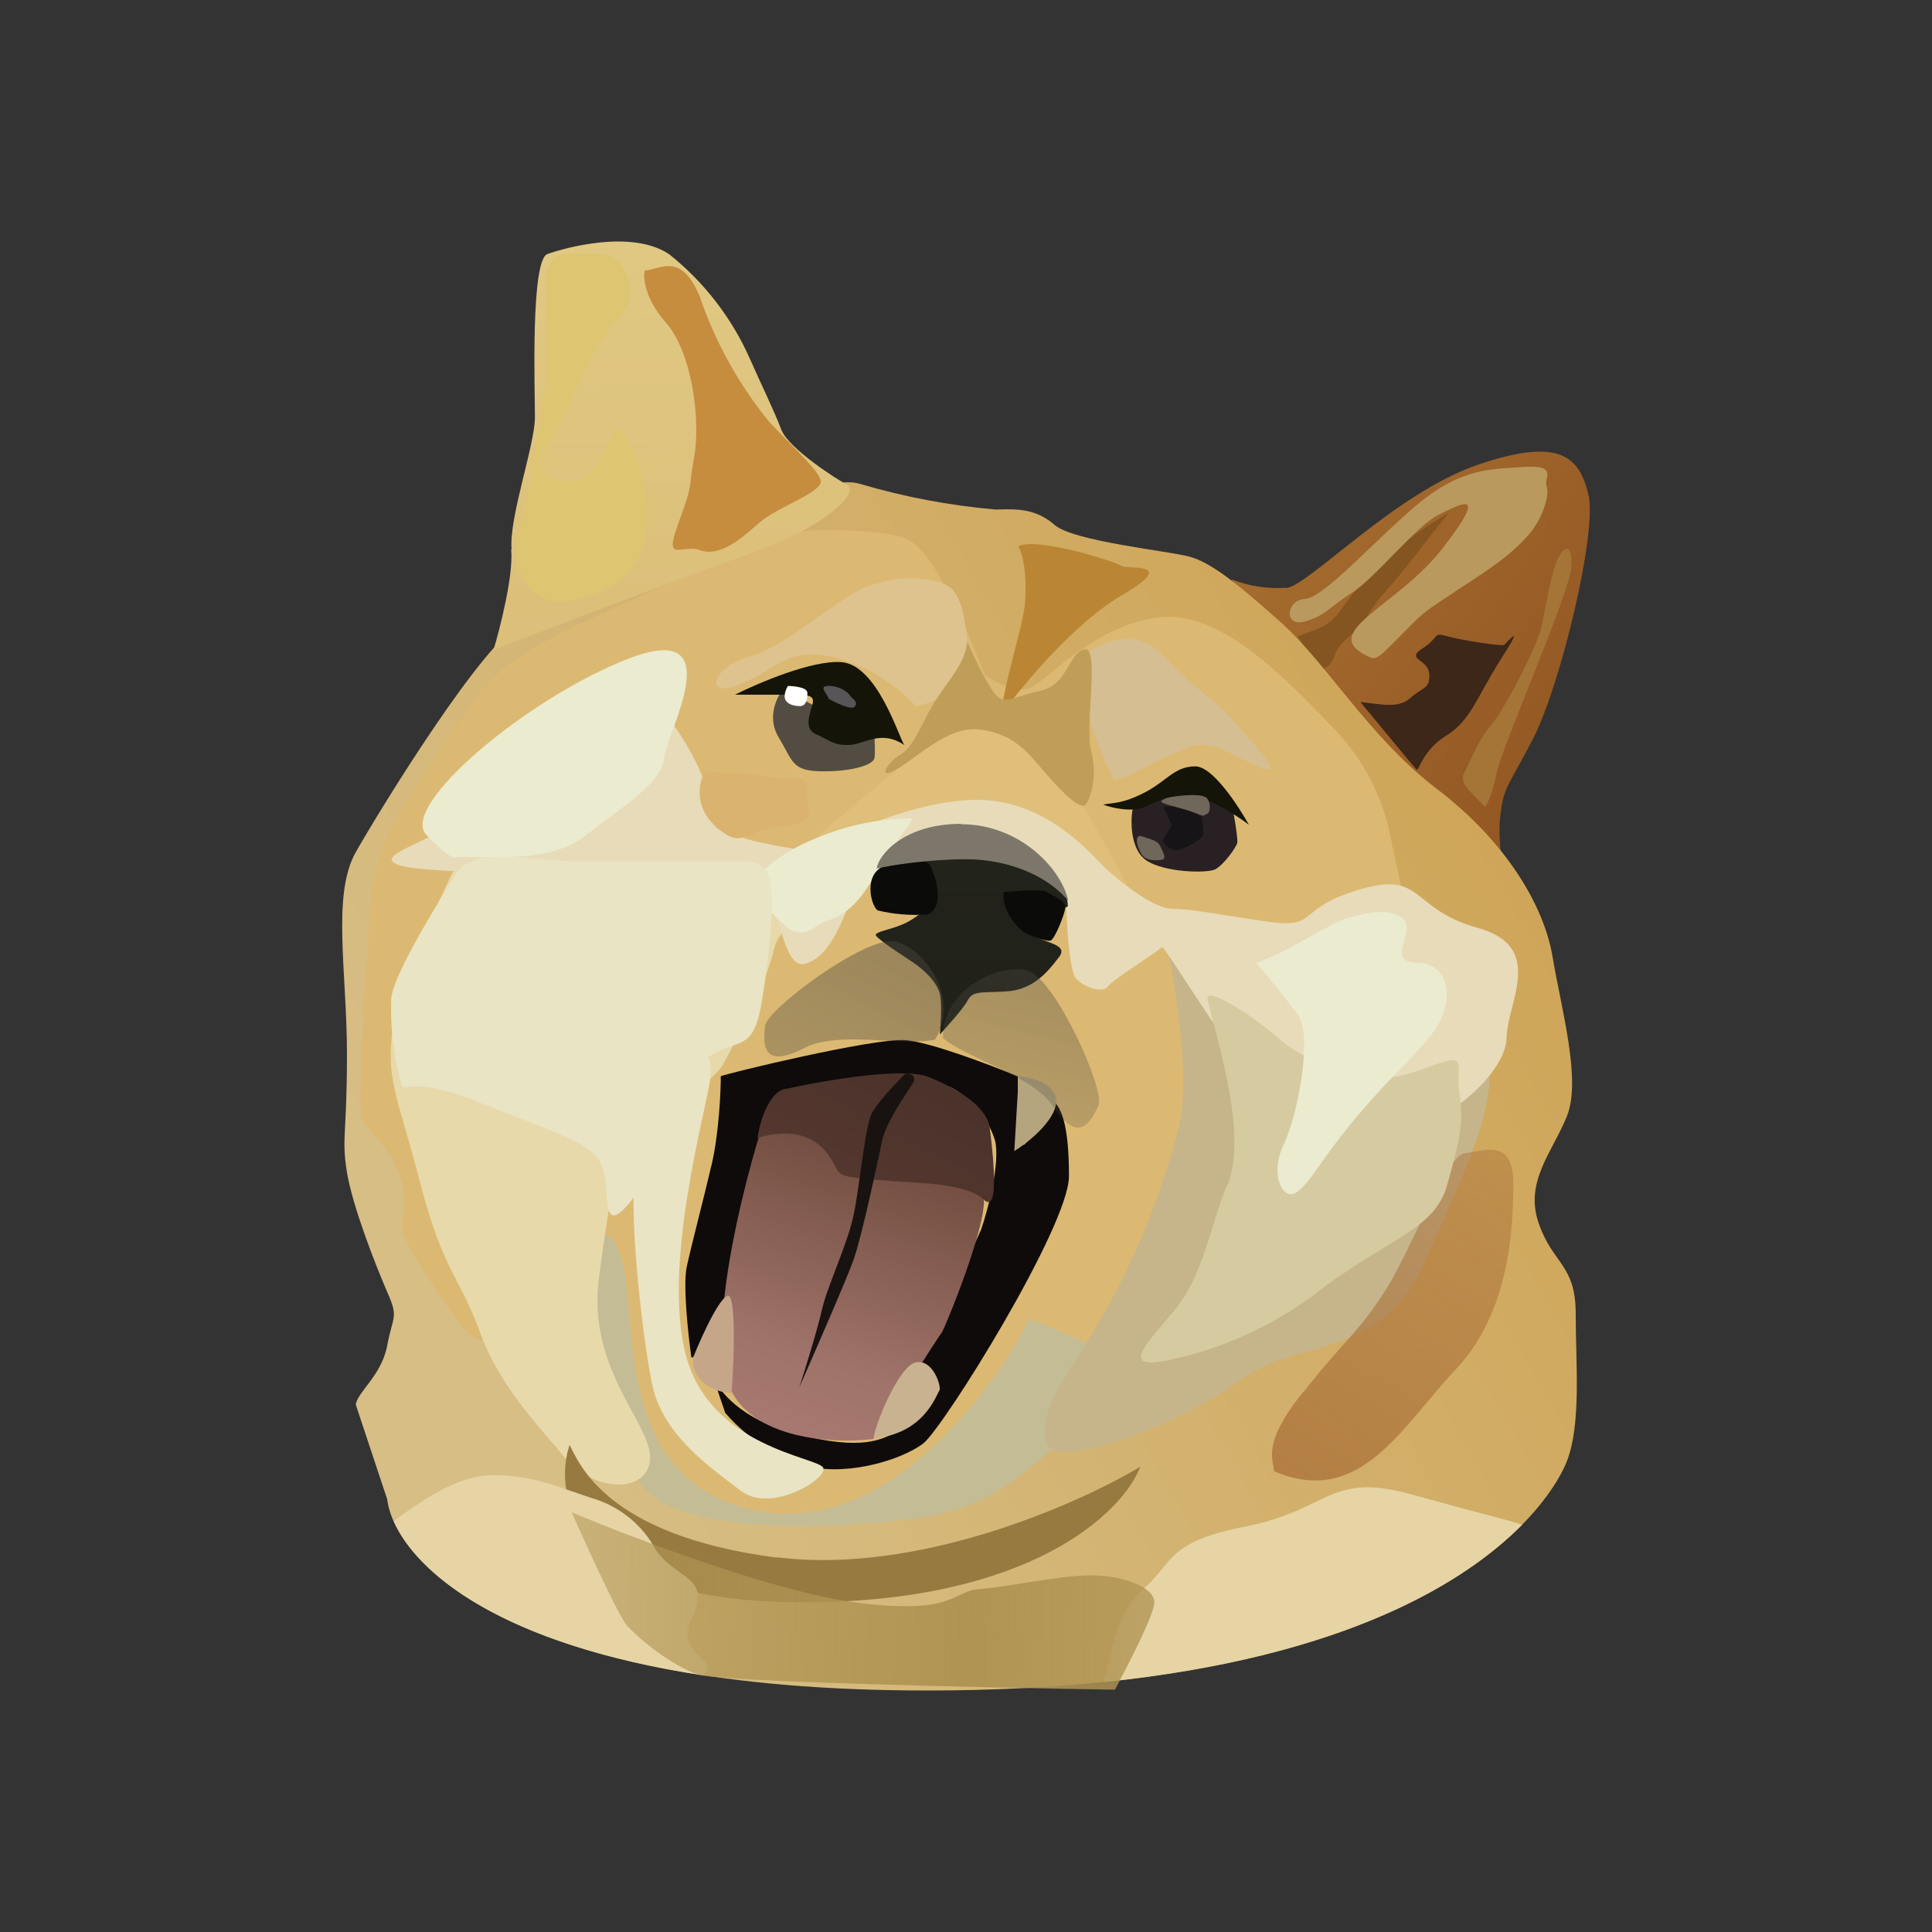 <svg width="24" height="24" viewBox="0 0 24 24" fill="none" xmlns="http://www.w3.org/2000/svg">
<rect x="0" y="0" width="24" height="24" fill="#333333" stroke="none"/>
<path d="M15.98 7.301C15.747 7.318 15.513 7.282 15.295 7.196L16.94 9.536C17.245 9.966 18.365 10.696 18.545 10.766C18.73 10.831 18.595 10.546 18.635 10.151C18.685 9.756 18.705 9.831 19.05 9.166C19.39 8.496 19.85 6.581 19.73 6.136C19.62 5.687 19.39 5.422 18.365 5.771C17.335 6.121 16.275 7.261 15.98 7.306V7.301Z" fill="url(#paint0_linear_328_39853)"/>
<path d="M16.645 7.591C16.49 7.811 16.305 7.826 16.12 7.906L16.4 8.316C16.445 8.316 16.535 8.276 16.575 8.156C16.625 8.006 16.71 7.951 16.845 7.831C16.98 7.716 16.985 7.591 17.235 7.321C17.485 7.046 17.96 6.391 18.01 6.366C17.185 6.826 16.8 7.376 16.645 7.591Z" fill="#845521"/>
<path d="M17.519 8.671C17.369 8.811 17.129 8.741 16.899 8.721C17.124 8.991 17.574 9.541 17.599 9.561C17.624 9.586 17.669 9.321 17.969 9.136C18.269 8.951 18.339 8.671 18.649 8.181C18.964 7.691 18.714 7.991 18.684 8.011C18.659 8.031 18.134 7.951 17.969 7.901C17.794 7.851 17.884 7.921 17.669 8.056C17.454 8.196 17.739 8.181 17.754 8.371C17.769 8.561 17.669 8.536 17.519 8.671Z" fill="#3D2719"/>
<path d="M17.449 7.845C17.169 8.125 17.113 8.205 17.019 8.165C16.329 7.86 17.354 7.55 17.929 6.8C18.509 6.05 18.139 6.265 17.879 6.39C17.608 6.515 17.084 7.18 16.799 7.36C16.514 7.54 16.474 7.645 16.209 7.72C15.944 7.795 15.974 7.455 16.209 7.44C16.444 7.43 17.069 6.72 17.608 6.265C18.154 5.815 18.498 5.83 18.933 5.8C19.369 5.775 19.169 5.94 19.213 6.04C19.253 6.14 19.169 6.44 18.983 6.65C18.799 6.86 18.584 7.02 18.134 7.31C17.689 7.61 17.724 7.565 17.449 7.845Z" fill="#B9995E"/>
<path d="M4.81 16.715C4.74 17.09 4.435 17.295 4.42 17.45L4.81 18.625C4.91 19.42 6.395 21 11.515 21C17.919 21 19.289 18.61 19.465 18.15C19.645 17.685 19.574 16.935 19.574 16.32C19.574 15.705 19.289 15.705 19.114 15.195C18.934 14.68 19.289 14.305 19.465 13.865C19.645 13.415 19.399 12.55 19.289 11.9C19.184 11.25 18.704 10.45 17.849 9.8C17 9.15 16.5 8.26 15.91 7.73C15.325 7.205 15.02 6.98 14.775 6.915C14.525 6.845 13.33 6.725 13.1 6.52C12.87 6.32 12.64 6.32 12.37 6.33C11.797 6.28 11.231 6.173 10.68 6.01C10.22 5.87 9.26 6.535 8.9 6.725C8.55 6.915 6.965 7.56 6.5 7.735C6.04 7.905 4.72 10.055 4.42 10.585C4.12 11.115 4.31 12.07 4.31 13.095C4.31 14.12 4.24 14.12 4.31 14.565C4.385 15.005 4.67 15.725 4.81 16.05C4.955 16.375 4.88 16.34 4.81 16.715Z" fill="url(#paint1_linear_328_39853)"/>
<path d="M15.489 15.802C15.914 14.988 14.379 11.593 14.039 11.388C13.314 10.818 11.739 10.568 11.269 10.693C10.799 10.818 9.094 11.758 8.709 11.963C8.324 12.163 8.069 12.248 7.774 12.658C7.474 13.067 7.004 15.437 7.049 16.052C7.089 16.667 7.649 18.137 8.069 18.552C8.499 18.957 9.859 19.037 11.269 18.877C12.674 18.712 12.719 18.057 14.039 17.362C15.359 16.662 15.064 16.627 15.489 15.807V15.802Z" fill="#C4BC95"/>
<path d="M11.27 6.7C11.65 6.85 12.145 8.16 12.235 8.385C12.36 8.475 12.655 8.63 12.82 8.535C13.025 8.425 13.64 7.75 14.4 7.67C15.159 7.585 15.925 8.385 16.54 9.02C16.889 9.369 17.135 9.809 17.25 10.29C17.529 11.549 18.049 14.154 17.894 14.504C17.704 14.939 16.415 16.429 15.145 16.794C13.87 17.159 12.815 16.234 12.755 16.429C12.7 16.629 11.235 19.179 9.36 18.759C7.485 18.339 8 16.149 7.66 15.489C7.325 14.829 7.135 16.189 6.52 16.429C5.905 16.669 6.01 16.909 5.395 15.994C4.78 15.079 5.07 15.294 5.015 14.814C4.955 14.334 4.575 14.054 4.5 13.914C4.44 13.804 4.525 12.359 4.575 11.655C4.575 11.655 4.59 10.919 4.775 10.475C4.97 10.024 5.51 9.265 5.835 8.785C6.155 8.31 6.45 8.1 7.385 7.665C8.32 7.225 9.285 6.835 9.465 6.695C9.64 6.555 10.885 6.54 11.265 6.695L11.27 6.7Z" fill="#DCB972"/>
<path d="M4.866 12.875C4.926 12.295 5.776 10.375 5.956 10.29C6.686 9.91 8.076 9.97 9.381 10.46C10.681 10.96 9.711 11.39 9.621 11.77C9.531 12.15 9.351 12.495 9.046 13.105C8.746 13.715 8.411 13.34 8.076 13.57C7.746 13.805 7.591 14.735 7.441 15.87C7.291 17 8.076 17.669 8.076 18.105C8.076 18.539 7.411 18.569 7.016 18.105C6.626 17.64 6.201 17.204 5.956 16.535C5.716 15.87 5.506 15.785 5.231 14.735C4.961 13.685 4.806 13.455 4.866 12.875Z" fill="#E7D9AA"/>
<path d="M14.65 13.98C14.83 13.165 14.465 11.71 14.465 11.42C15.14 11.5 16.63 11.675 17.165 11.77C17.825 11.885 18.404 12.235 18.494 13.02C18.584 13.805 18.25 14.415 17.704 15.665C17.16 16.915 16.16 16.595 15.405 17.145C14.65 17.695 13.015 18.34 12.98 17.875C12.95 17.41 13.225 17.174 13.65 16.425C14.096 15.659 14.433 14.834 14.65 13.975V13.98Z" fill="#C6B58A"/>
<path d="M9.674 9.162C9.499 8.872 9.699 8.592 9.729 8.562L10.864 9.162C10.864 9.211 10.874 9.326 10.864 9.411C10.854 9.516 10.524 9.591 10.18 9.581C9.834 9.571 9.849 9.451 9.674 9.162Z" fill="#534C42"/>
<path d="M10.449 8.225C10.899 8.255 11.169 9.17 11.234 9.255C10.934 9.055 10.734 9.255 10.534 9.255C10.344 9.255 10.319 9.2 10.134 9.12C9.954 9.04 10.099 8.79 10.099 8.71C10.099 8.63 10.009 8.63 9.789 8.63H9.129C9.419 8.485 10.084 8.2 10.449 8.225Z" fill="#141408"/>
<path d="M10.029 8.601C10.019 8.526 9.804 8.521 9.789 8.521C9.769 8.546 9.739 8.621 9.749 8.671C9.764 8.741 9.849 8.771 9.934 8.771C10.014 8.776 10.034 8.681 10.029 8.601Z" fill="white"/>
<path d="M10.294 8.521C10.159 8.521 10.274 8.611 10.294 8.681C10.384 8.731 10.569 8.821 10.614 8.781C10.674 8.721 10.584 8.681 10.559 8.641C10.534 8.596 10.429 8.521 10.294 8.521Z" fill="#575558"/>
<path d="M14.235 10.685C14.01 10.525 14.05 10.085 14.08 10.02C14.21 9.95 14.535 9.82 14.82 9.81C15.17 9.805 15.285 10.02 15.3 10.02C15.315 10.02 15.38 10.415 15.37 10.47C15.355 10.53 15.2 10.745 15.095 10.8C14.99 10.85 14.46 10.84 14.235 10.685Z" fill="#292023"/>
<path d="M14.219 9.845C13.939 9.99 13.819 9.97 13.704 9.995C13.804 10.034 14.059 10.095 14.219 10.024C14.419 9.94 14.499 9.885 14.769 9.885C14.984 9.885 15.354 10.124 15.514 10.245C15.379 10.005 15.064 9.52 14.849 9.52C14.589 9.52 14.499 9.7 14.219 9.845Z" fill="#141408"/>
<path d="M14.785 10.053C14.675 10.024 14.562 10.014 14.45 10.023L14.55 10.232C14.565 10.268 14.45 10.397 14.45 10.432C14.45 10.473 14.515 10.557 14.61 10.562C14.705 10.562 14.89 10.443 14.93 10.397C14.97 10.352 14.93 10.197 14.93 10.168C14.93 10.137 14.815 10.077 14.785 10.053Z" fill="#161417"/>
<path d="M14.97 9.901C14.885 9.851 14.6 9.891 14.55 9.901C14.485 9.911 14.38 9.951 14.45 9.976C14.53 10.011 14.7 10.041 14.85 10.101C14.995 10.161 14.95 10.116 14.99 10.111C15.035 10.111 15.055 9.951 14.97 9.896V9.901ZM14.41 10.506C14.375 10.436 14.275 10.421 14.19 10.391C14.065 10.346 14.14 10.576 14.205 10.641C14.27 10.7 14.4 10.691 14.445 10.676C14.49 10.661 14.445 10.576 14.41 10.506Z" fill="#6F675A"/>
<path d="M8.949 13.371C8.999 13.341 10.859 12.891 11.244 12.921C11.544 12.941 12.304 13.231 12.644 13.371C12.644 13.661 12.669 14.241 12.719 14.221C12.789 14.186 13.054 13.616 13.119 13.711C13.189 13.801 13.279 13.991 13.279 14.611C13.279 15.231 11.724 17.731 11.469 17.931C11.214 18.126 10.569 18.331 10.059 18.221C9.651 18.105 9.286 17.872 9.009 17.551C8.951 17.385 8.896 17.218 8.844 17.051L8.854 17.091C8.924 17.276 9.204 17.631 9.864 17.806C10.744 18.041 10.959 17.861 11.114 17.806C11.274 17.751 11.774 17.356 11.584 17.056H11.389L12.189 15.271C12.279 15.011 12.429 14.421 12.359 14.161C12.27 13.883 12.076 13.65 11.819 13.511C11.684 13.456 11.369 13.401 11.244 13.456C11.114 13.511 10.254 13.406 10.059 13.511C9.859 13.611 9.559 13.811 9.509 14.046L9.149 15.966C9.154 15.866 9.124 15.791 8.949 16.256C8.779 16.721 8.639 16.856 8.589 16.866C8.549 16.586 8.484 15.976 8.529 15.746C8.589 15.466 8.734 14.921 8.844 14.451C8.929 14.076 8.954 13.576 8.954 13.371H8.949Z" fill="#0F0B0A"/>
<path d="M9.055 17.216C8.71 16.371 9.495 13.816 9.54 13.806C9.735 13.716 9.54 13.846 9.955 13.806C10.375 13.761 10.425 14.121 10.535 14.271C10.64 14.416 10.73 14.686 10.85 14.631C10.975 14.571 12.13 14.546 12.215 14.841C12.3 15.141 11.725 16.531 11.695 16.561C11.67 16.581 11.125 17.446 10.85 17.876C10.37 17.936 9.335 17.891 9.055 17.216Z" fill="url(#paint2_linear_328_39853)"/>
<path d="M9.75 13.527C9.545 13.572 9.435 13.951 9.41 14.136C10.195 13.902 10.355 14.486 10.41 14.551C10.47 14.611 10.475 14.636 11.385 14.691C12.295 14.742 12.19 14.971 12.295 14.926C12.395 14.876 12.33 14.286 12.295 14.011C12.255 13.736 11.89 13.527 11.545 13.382C11.195 13.232 9.995 13.472 9.745 13.531L9.75 13.527Z" fill="url(#paint3_linear_328_39853)"/>
<path d="M10.214 16.251C10.169 16.471 10.004 17.001 9.929 17.236C10.119 16.801 10.529 15.866 10.604 15.646C10.704 15.371 10.914 14.381 10.959 14.166C11.004 13.951 11.249 13.596 11.334 13.466C11.404 13.361 11.303 13.336 11.249 13.336C11.144 13.436 10.909 13.686 10.834 13.821C10.744 13.986 10.679 14.746 10.604 15.091C10.534 15.441 10.274 15.986 10.214 16.256V16.251Z" fill="#181310"/>
<path d="M9.041 16.095C8.911 16.13 8.621 16.825 8.606 16.88C8.606 17.27 9.071 17.32 9.086 17.295C9.096 17.27 9.171 16.055 9.036 16.095H9.041Z" fill="#C5A689"/>
<path d="M11.374 16.925C11.155 16.975 10.85 17.75 10.855 17.865C11.485 17.815 11.635 17.315 11.669 17.275C11.7 17.24 11.595 16.875 11.374 16.925Z" fill="#C9B290"/>
<path d="M13.12 13.699C13.135 13.469 12.82 13.379 12.655 13.369L12.6 14.299C12.765 14.199 13.1 13.929 13.12 13.699Z" fill="#B4A57E"/>
<path d="M12.005 8.29C11.975 8.61 11.46 8.77 11.375 8.77C11.103 8.477 10.753 8.267 10.365 8.165C9.775 8.035 9.685 8.29 9.21 8.495C8.73 8.695 8.84 8.295 9.285 8.165C9.73 8.035 10.14 7.65 10.595 7.375C11.05 7.1 11.65 7.16 11.82 7.31C11.985 7.46 12.04 7.97 12.005 8.29Z" fill="#DEC38E"/>
<path d="M13.506 8.706C13.506 8.956 13.706 9.431 13.841 9.691C13.861 9.691 13.926 9.676 14.016 9.636C14.126 9.586 14.416 9.421 14.706 9.306C14.996 9.186 15.106 9.271 15.571 9.496C16.036 9.721 15.626 9.306 15.371 9.006C15.121 8.706 14.781 8.516 14.481 8.176C14.181 7.836 13.841 7.921 13.596 8.056C13.351 8.196 13.506 8.461 13.506 8.706Z" fill="#D5BE92"/>
<path d="M12.729 7.531C12.694 7.821 12.444 8.596 12.444 8.871C12.694 8.521 13.349 7.736 13.934 7.396C14.664 6.971 13.994 7.076 13.934 7.031C13.869 6.981 12.884 6.666 12.649 6.786C12.729 6.921 12.759 7.241 12.729 7.536V7.531Z" fill="#BA8633"/>
<path d="M11.524 9.281C11.049 9.601 9.859 10.651 9.779 10.696C10.214 10.431 11.279 9.931 12.079 10.026C12.879 10.126 13.829 10.961 14.204 11.366C13.905 10.8 13.594 10.242 13.269 9.691C12.979 9.241 12.809 8.931 12.474 8.841C12.139 8.751 11.999 8.961 11.524 9.281Z" fill="#E0BF7A"/>
<path d="M8.01 8.711C8.22 8.676 8.66 9.411 8.76 9.746C8.76 9.886 8.79 10.201 8.92 10.296C9.075 10.416 9.91 10.561 10.005 10.561C10.105 10.561 11.235 9.936 12.135 9.936C13.035 9.936 13.59 10.661 13.76 10.811C13.93 10.961 14.33 11.291 14.57 11.291C14.81 11.291 15.125 11.361 15.76 11.451C16.395 11.536 16.08 11.291 16.884 11.051C17.695 10.811 17.509 11.291 18.355 11.526C19.204 11.761 18.724 12.441 18.715 12.896C18.7 13.356 17.89 14.026 17.43 13.991C16.965 13.951 16.265 13.926 15.76 13.531C15.26 13.136 14.47 11.721 14.43 11.766C14.395 11.816 13.83 12.161 13.76 12.256C13.69 12.346 13.46 12.256 13.37 12.161C13.28 12.066 13.245 11.411 13.245 11.151C13.245 10.886 12.685 10.421 12.035 10.296C11.385 10.171 10.62 11.051 10.525 11.291C10.425 11.531 10.275 11.896 10.005 11.971C9.74 12.046 9.72 11.381 9.47 11.051C9.22 10.721 8.625 10.811 7.685 10.811C6.745 10.811 6.745 10.886 5.46 10.811C4.175 10.736 5.36 10.481 5.46 10.296C5.56 10.111 6.035 9.746 6.42 9.486C6.921 9.173 7.454 8.913 8.01 8.711Z" fill="#E8DBB9"/>
<path d="M7.279 10.375C6.859 10.705 6.249 10.645 5.66 10.645C5.66 10.675 5.585 10.665 5.3 10.375C4.94 10.02 6.559 8.66 7.824 8.175C9.089 7.7 8.279 9.105 8.249 9.42C8.219 9.735 7.699 10.045 7.279 10.375ZM9.759 11.505C9.674 11.42 9.389 11.175 9.324 11.005C9.389 10.89 9.649 10.605 10.144 10.41C10.516 10.253 10.915 10.17 11.319 10.165C11.379 10.175 11.174 10.355 10.844 10.915C10.514 11.475 10.289 11.385 10.144 11.505C9.994 11.625 9.849 11.59 9.759 11.505Z" fill="#EBEBCF"/>
<path d="M11.675 12.341C11.705 12.466 11.685 12.731 11.675 12.851C11.765 12.751 11.97 12.526 12.025 12.421C12.09 12.291 12.255 12.341 12.55 12.311C12.85 12.276 13.025 12.061 13.15 11.896C13.285 11.731 13 11.721 12.82 11.616C12.64 11.516 12.585 11.461 12.55 11.251C12.515 11.041 12.62 11.116 12.755 11.156C12.895 11.196 13.265 11.321 13.265 11.251C13.265 11.176 13.235 11.051 13.1 10.926C12.995 10.825 12.879 10.736 12.755 10.661C12.69 10.631 12.25 10.661 11.955 10.661H11.29C11.37 10.661 11.53 10.761 11.575 10.811C11.625 10.866 11.575 11.061 11.575 11.161C11.575 11.256 11.365 11.421 11.205 11.486C11.05 11.551 10.87 11.576 10.88 11.616C10.88 11.656 11.255 11.896 11.365 11.971C11.475 12.051 11.63 12.186 11.675 12.341Z" fill="url(#paint4_linear_328_39853)"/>
<path d="M10.904 11.31C11.105 11.358 11.313 11.375 11.519 11.36C11.759 11.27 11.604 10.83 11.554 10.75C11.504 10.67 11.284 10.65 11.004 10.75C10.719 10.84 10.814 11.25 10.904 11.31ZM12.999 11.08C12.934 11.035 12.524 11.08 12.469 11.08C12.434 11.29 12.634 11.535 12.739 11.59C12.844 11.645 12.999 11.695 13.049 11.685C13.099 11.675 13.229 11.355 13.234 11.27C13.234 11.185 13.064 11.12 12.999 11.08Z" fill="#0B0B09"/>
<path d="M11.94 10.234C11.22 10.234 10.91 10.629 10.89 10.789C11.065 10.749 11.53 10.674 12.005 10.674C12.48 10.674 12.985 10.849 13.27 11.189C13.185 10.789 12.665 10.239 11.94 10.239V10.234Z" fill="#7D776B"/>
<path d="M9.655 19.35C7.485 19.07 7.185 18.14 7.075 17.95C6.86 18.6 7.14 19.905 9.975 19.905C12.805 19.905 13.95 18.785 14.165 18.22C13.384 18.69 11.39 19.565 9.655 19.345V19.35Z" fill="#977A40"/>
<path d="M16.189 17.29C15.664 17.945 15.824 18.125 15.824 18.275C16.899 18.74 17.424 17.705 18.089 17.005C18.749 16.305 18.799 15.27 18.799 14.7C18.799 14.13 18.429 14.3 18.199 14.325C17.974 14.345 17.584 15.4 17.244 15.975C16.894 16.54 16.714 16.63 16.194 17.29H16.189Z" fill="url(#paint5_linear_328_39853)"/>
<path d="M18.909 18.941C18.719 18.881 18.469 18.816 18.179 18.741L17.504 18.556C16.899 18.391 16.654 18.506 16.314 18.671C16.109 18.771 15.864 18.886 15.479 18.961C14.754 19.101 14.609 19.276 14.434 19.491C14.369 19.571 14.294 19.661 14.184 19.756C13.914 19.981 13.819 20.416 13.734 20.806L13.709 20.896C16.729 20.586 18.209 19.646 18.909 18.941ZM8.729 20.811C8.849 20.731 8.784 20.661 8.699 20.581C8.599 20.481 8.469 20.346 8.584 20.121C8.769 19.761 8.629 19.661 8.444 19.531C8.344 19.461 8.234 19.381 8.149 19.256C8.065 19.099 7.95 18.96 7.811 18.848C7.671 18.737 7.511 18.654 7.34 18.606L7.105 18.526C6.82 18.426 6.505 18.316 6.08 18.326C5.675 18.336 5.215 18.656 4.89 18.896C5.175 19.536 6.21 20.426 8.729 20.811Z" fill="#E6D4A4"/>
<path d="M7.8 20.21C7.665 20.06 7.135 18.86 7.1 18.785C7.855 19.105 9.61 19.77 10.615 19.905C11.875 20.07 11.825 19.76 12.17 19.74C12.52 19.715 13.155 19.57 13.55 19.57C13.95 19.57 14.34 19.715 14.34 19.905C14.34 20.055 14.01 20.69 13.85 20.99C12.24 20.965 8.96 20.89 8.685 20.805C8.34 20.695 7.935 20.355 7.8 20.205V20.21Z" fill="url(#paint6_linear_328_39853)"/>
<path d="M7.27 10.701H9.29C9.35 10.701 9.485 10.731 9.545 10.861C9.62 11.021 9.595 11.631 9.47 12.401C9.35 13.176 9.15 12.811 8.635 13.251C8.12 13.681 8.165 14.556 7.8 14.966C7.44 15.371 7.6 14.746 7.47 14.466C7.33 14.191 7.015 14.116 6.01 13.716C5.01 13.306 5.04 13.626 4.98 13.451C4.887 13.109 4.847 12.755 4.86 12.401C4.89 12.101 5.435 11.221 5.66 10.861C5.89 10.496 6.53 10.701 7.27 10.701Z" fill="#E9E4C4"/>
<path d="M15.25 14.714C15.49 14.104 15.155 13.054 15 12.414C14.975 12.299 15.25 12.414 15.64 12.704C16.04 12.999 15.825 12.909 16.325 13.184C16.825 13.464 17.189 13.464 17.734 13.259C18.279 13.059 18.069 13.214 18.129 13.579C18.189 13.944 18.129 14.179 17.979 14.714C17.829 15.254 17.324 15.354 16.48 15.964C15.905 16.428 15.228 16.749 14.505 16.899C13.915 17.014 14.215 16.724 14.58 16.289C14.944 15.849 15.005 15.324 15.245 14.714H15.25Z" fill="#D6CAA0"/>
<path d="M9.471 9.641C9.136 9.581 9.101 9.621 8.756 9.581C8.686 9.706 8.611 10.016 8.891 10.266C9.236 10.576 9.236 10.306 9.726 10.266C10.216 10.221 10.006 10.051 10.026 9.816C10.051 9.581 9.806 9.706 9.471 9.641Z" fill="#DAB36E"/>
<path d="M11.55 8.827C11.691 8.542 11.995 8.272 12.015 7.972C12.075 8.107 12.22 8.422 12.331 8.582C12.465 8.782 12.575 8.657 12.921 8.582C13.27 8.507 13.27 8.112 13.47 8.067C13.67 8.027 13.47 9.002 13.555 9.332C13.646 9.667 13.525 9.987 13.47 10.007C13.41 10.032 13.245 9.902 12.985 9.602C12.736 9.302 12.596 9.152 12.261 9.077C11.925 9.002 11.691 9.162 11.261 9.477C10.821 9.782 11.036 9.452 11.166 9.387C11.301 9.322 11.4 9.117 11.546 8.827H11.55Z" fill="#BF9E57"/>
<path d="M11.109 11.69C11.459 11.755 11.944 12.39 11.614 12.915C11.189 13 10.414 12.8 9.989 13.02C9.459 13.295 9.479 12.955 9.504 12.745C9.524 12.535 10.754 11.63 11.104 11.695L11.109 11.69Z" fill="url(#paint7_linear_328_39853)"/>
<path d="M12.775 12.062C12.435 11.952 11.695 12.282 11.715 12.897C12.045 13.167 12.825 13.357 13.085 13.747C13.405 14.232 13.555 13.927 13.645 13.732C13.73 13.537 13.115 12.172 12.775 12.062Z" fill="url(#paint8_linear_328_39853)"/>
<path d="M16.724 11.409C16.539 11.459 15.944 11.859 15.604 11.959C15.719 12.089 15.979 12.409 16.124 12.609C16.309 12.859 16.124 13.849 15.944 14.224C15.764 14.599 15.944 14.949 16.124 14.799C16.309 14.649 16.409 14.399 16.874 13.849C17.344 13.299 17.424 13.279 17.759 12.879C18.099 12.479 18.019 11.959 17.609 11.959C17.189 11.959 17.609 11.559 17.424 11.409C17.239 11.259 16.904 11.359 16.724 11.409Z" fill="#EBEBCF"/>
<path d="M18.184 9.612C18.12 9.737 18.32 9.882 18.445 10.022C18.47 9.997 18.535 9.882 18.59 9.612C18.654 9.272 19.515 7.342 19.52 7.032C19.529 6.717 19.419 6.797 19.345 6.957C19.27 7.117 19.194 7.577 19.149 7.787C19.109 7.997 18.689 8.822 18.519 9.012C18.355 9.207 18.255 9.482 18.184 9.612Z" fill="#A57537"/>
<path d="M8.524 16.85C8.219 15.72 8.769 13.815 8.824 13.395C8.894 12.45 7.994 14.16 7.899 14.56C7.799 14.96 7.974 16.595 8.104 17.21C8.239 17.83 8.824 18.23 9.204 18.52C9.584 18.81 10.304 18.355 10.224 18.23C10.149 18.1 8.824 17.975 8.524 16.845V16.85Z" fill="#E9E4C4"/>
<path d="M6.35 6.826C6.38 7.141 6.215 7.791 6.13 8.076C7.187 7.663 8.249 7.263 9.315 6.876C10.315 6.526 10.665 6.106 10.53 6.026C10.395 5.956 9.795 5.571 9.705 5.336C9.615 5.096 9.455 4.776 9.315 4.456C9.09 3.948 8.745 3.502 8.31 3.156C7.84 2.846 7.01 3.081 6.8 3.156C6.59 3.231 6.645 4.841 6.645 5.181C6.645 5.531 6.32 6.431 6.355 6.826H6.35Z" fill="url(#paint9_linear_328_39853)"/>
<path d="M7.08 3.151C6.8 3.136 6.79 3.401 6.77 3.466V4.776C6.77 4.851 6.61 5.956 6.535 6.226C6.455 6.491 6.355 6.996 6.455 7.126C6.555 7.251 6.62 7.436 6.88 7.466C7.135 7.501 7.595 7.336 7.795 7.126C7.995 6.911 8.02 6.771 8.02 6.386C8.02 5.996 7.965 5.796 7.795 5.461C7.625 5.131 7.605 5.526 7.405 5.796C7.205 6.061 6.935 6.021 6.77 5.871C6.6 5.721 6.845 5.581 7.08 5.011C7.315 4.446 7.54 4.111 7.715 3.921C7.895 3.721 7.85 3.471 7.715 3.286C7.585 3.107 7.36 3.156 7.08 3.146V3.151Z" fill="#DEC571"/>
<path d="M8.7 3.701C8.465 3.126 8.22 3.341 8.01 3.361C7.985 3.451 8.01 3.711 8.275 4.011C8.61 4.401 8.7 5.246 8.625 5.666C8.545 6.086 8.625 5.966 8.43 6.491C8.24 7.016 8.455 6.751 8.7 6.836C8.95 6.921 9.215 6.686 9.435 6.491C9.66 6.296 10.24 6.106 10.195 5.966C10.15 5.826 9.915 5.621 9.56 5.246C9.185 4.787 8.894 4.266 8.7 3.706V3.701Z" fill="#C68D3E"/>
<defs>
<linearGradient id="paint0_linear_328_39853" x1="18.777" y1="13.407" x2="8.311" y2="6.313" gradientUnits="userSpaceOnUse">
<stop stop-color="#8E501F"/>
<stop offset="1" stop-color="#BB883E"/>
</linearGradient>
<linearGradient id="paint1_linear_328_39853" x1="17.553" y1="5.547" x2="3.876" y2="13.285" gradientUnits="userSpaceOnUse">
<stop stop-color="#CEA354"/>
<stop offset="1" stop-color="#D7BE85"/>
</linearGradient>
<linearGradient id="paint2_linear_328_39853" x1="14.21" y1="5.566" x2="9.329" y2="19.881" gradientUnits="userSpaceOnUse">
<stop stop-color="#5E3C33"/>
<stop offset="0.37" stop-color="#715041"/>
<stop offset="0.58" stop-color="#694537"/>
<stop offset="0.8" stop-color="#A0746B"/>
<stop offset="1" stop-color="#B7827A"/>
</linearGradient>
<linearGradient id="paint3_linear_328_39853" x1="14.141" y1="3.998" x2="6.593" y2="18.147" gradientUnits="userSpaceOnUse">
<stop stop-color="#120E0D"/>
<stop offset="0.85" stop-color="#634137"/>
</linearGradient>
<linearGradient id="paint4_linear_328_39853" x1="11.985" y1="3.027" x2="11.985" y2="21" gradientUnits="userSpaceOnUse">
<stop stop-color="#2C2C24"/>
<stop offset="0.66" stop-color="#1D1E16"/>
</linearGradient>
<linearGradient id="paint5_linear_328_39853" x1="5.894" y1="18.279" x2="15.663" y2="2.664" gradientUnits="userSpaceOnUse">
<stop stop-color="#A56831"/>
<stop offset="0.91" stop-color="#A56831" stop-opacity="0"/>
</linearGradient>
<linearGradient id="paint6_linear_328_39853" x1="3.598" y1="12.021" x2="22.052" y2="12.2" gradientUnits="userSpaceOnUse">
<stop stop-color="#B09453" stop-opacity="0.2"/>
<stop offset="0.46" stop-color="#B09453"/>
<stop offset="1" stop-color="#B09453" stop-opacity="0"/>
</linearGradient>
<linearGradient id="paint7_linear_328_39853" x1="15.161" y1="3" x2="7.494" y2="18.662" gradientUnits="userSpaceOnUse">
<stop stop-color="#4B483F"/>
<stop offset="1" stop-color="#4B483F" stop-opacity="0"/>
</linearGradient>
<linearGradient id="paint8_linear_328_39853" x1="13.049" y1="3.376" x2="9.642" y2="16.496" gradientUnits="userSpaceOnUse">
<stop stop-color="#4B483F"/>
<stop offset="1" stop-color="#4B483F" stop-opacity="0"/>
</linearGradient>
<linearGradient id="paint9_linear_328_39853" x1="12.004" y1="3.004" x2="12.435" y2="18.34" gradientUnits="userSpaceOnUse">
<stop stop-color="#E0C882"/>
<stop offset="1" stop-color="#D2AB66"/>
</linearGradient>
</defs>
</svg>
